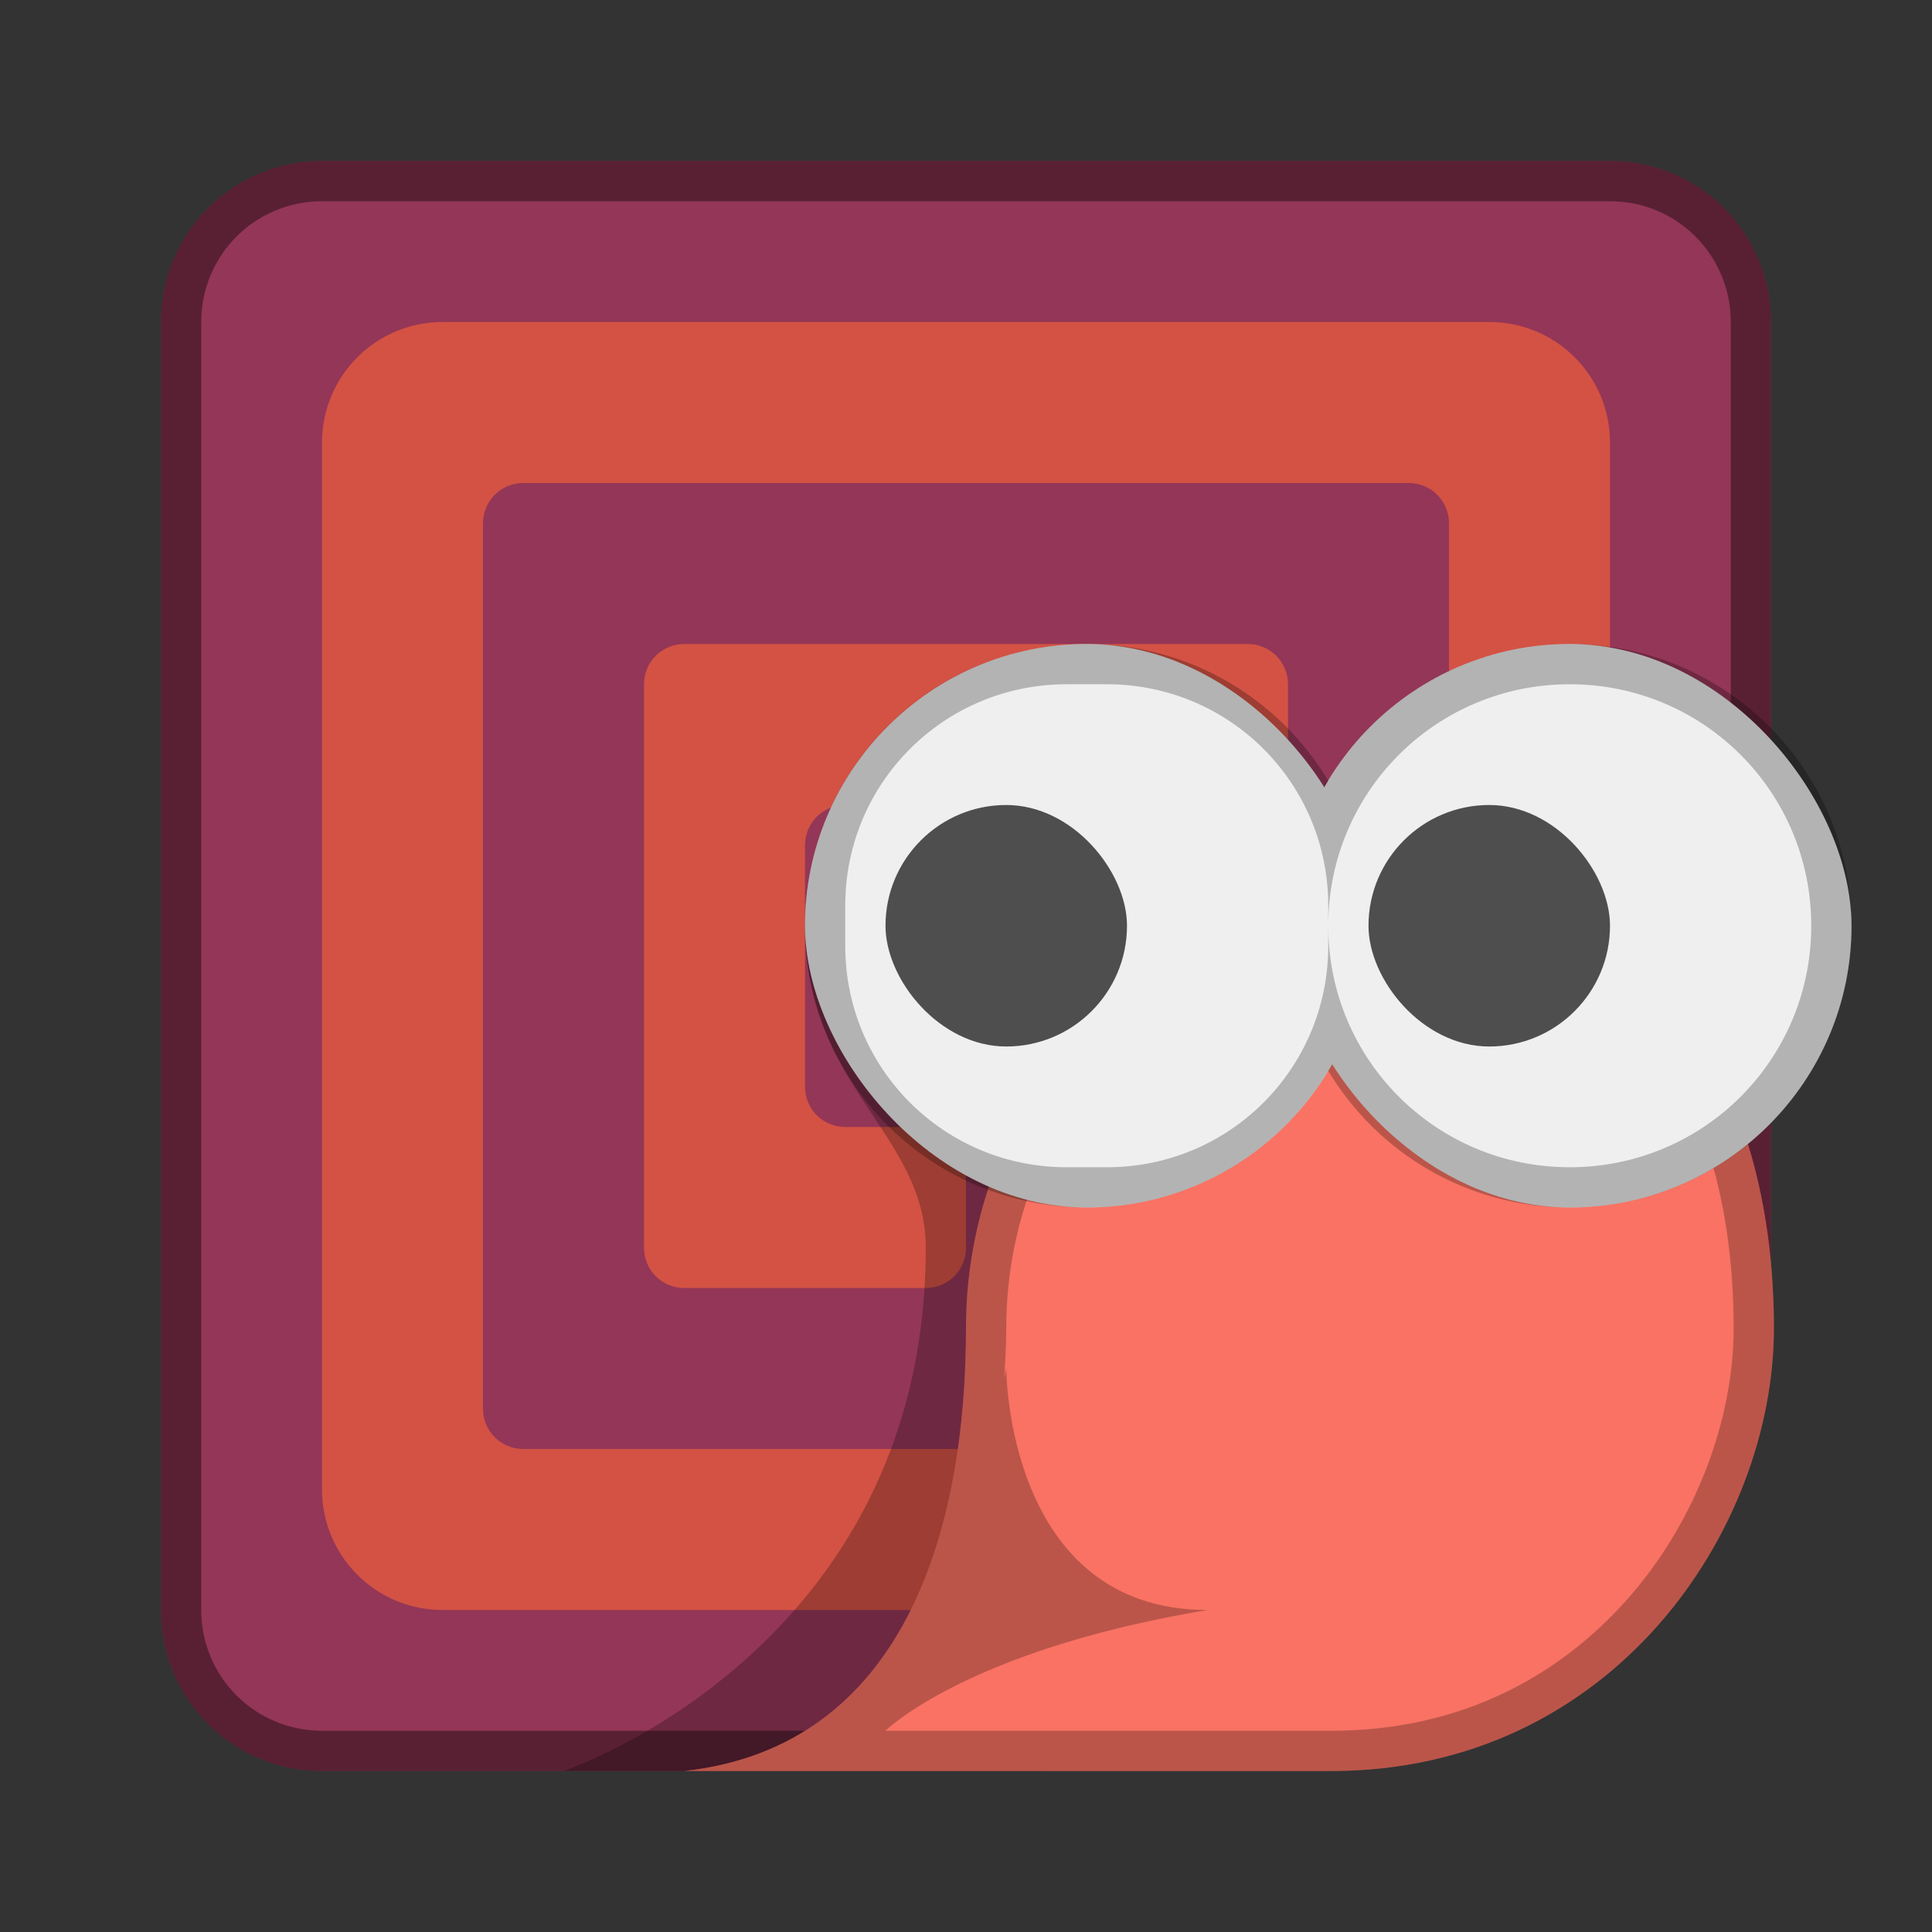 <?xml version="1.0" encoding="UTF-8" standalone="no"?>
<!-- Created with Inkscape (http://www.inkscape.org/) -->

<svg
   xmlns:dc="http://purl.org/dc/elements/1.1/"
   xmlns:cc="http://creativecommons.org/ns#"
   xmlns:rdf="http://www.w3.org/1999/02/22-rdf-syntax-ns#"
   xmlns:svg="http://www.w3.org/2000/svg"
   xmlns="http://www.w3.org/2000/svg"
   xmlns:sodipodi="http://sodipodi.sourceforge.net/DTD/sodipodi-0.dtd"
   xmlns:inkscape="http://www.inkscape.org/namespaces/inkscape"
   width="48px"
   height="48px"
   viewBox="0 0 48 48"
   version="1.1"
   id="SVGRoot"
   inkscape:version="0.92.4 (5da689c313, 2019-01-14)"
   sodipodi:docname="playitslowly.svg">
  <rect x="0" y="0" width="48" height="48" fill="#333333" stroke="none"/>
  <defs
     id="defs815" />
  <sodipodi:namedview
     id="base"
     pagecolor="#ffffff"
     bordercolor="#666666"
     borderopacity="1.0"
     inkscape:pageopacity="0.0"
     inkscape:pageshadow="2"
     inkscape:zoom="32.165615"
     inkscape:cx="27.420986"
     inkscape:cy="14.864878"
     inkscape:document-units="px"
     inkscape:current-layer="layer1"
     showgrid="true"
     inkscape:window-width="1920"
     inkscape:window-height="1017"
     inkscape:window-x="-8"
     inkscape:window-y="-8"
     inkscape:window-maximized="1"
     inkscape:grid-bbox="true"
     inkscape:snap-global="true">
    <inkscape:grid
       type="xygrid"
       id="grid1371" />
  </sodipodi:namedview>
  <g
     inkscape:label="Layer 1"
     inkscape:groupmode="layer"
     id="layer1">
    <path
       style="opacity:1;vector-effect:none;fill:#943657;fill-opacity:1;fill-rule:evenodd;stroke:none;stroke-width:4;stroke-linecap:round;stroke-linejoin:round;stroke-miterlimit:4;stroke-dasharray:none;stroke-dashoffset:0;stroke-opacity:1;paint-order:stroke fill markers"
       d="M 8 4 C 5.784 4 4 5.784 4 8 L 4 40 C 4 42.216 5.784 44 8 44 L 33 44 L 44 33 L 44 8 C 44 5.784 42.216 4 40 4 L 8 4 z "
       id="rect1373" />
    <path
       style="opacity:1;vector-effect:none;fill:#d35244;fill-opacity:1;fill-rule:evenodd;stroke:none;stroke-width:8;stroke-linecap:round;stroke-linejoin:round;stroke-miterlimit:4;stroke-dasharray:none;paint-order:normal"
       d="M 11 8 C 9.338 8 8 9.338 8 11 L 8 37 C 8 38.662 9.338 40 11 40 L 28 40 C 32 40 32 36 32 36 L 32 31 L 32 28 L 32 17 C 32 16.446 31.554 16 31 16 L 17 16 C 16.446 16 16 16.446 16 17 L 16 31 C 16 31.554 16.446 32 17 32 L 21 32 L 22 32 L 23 32 C 23.554 32 24 31.554 24 31 L 24 29 C 24 28.446 23.554 28 23 28 L 22 28 L 21 28 C 20.446 28 20 27.554 20 27 L 20 21 C 20 20.446 20.446 20 21 20 L 27 20 C 27.554 20 28 20.446 28 21 L 28 26 L 28 27 L 28 28 L 28 32 L 28 36 L 13 36 C 12.446 36 12 35.554 12 35 L 12 13 C 12 12.446 12.446 12 13 12 L 35 12 C 35.554 12 36 12.446 36 13 L 36 33 L 36 35 L 36 36 C 36 39 33 40 33 40 L 36 40 L 37 40 C 38.662 40 40 38.662 40 37 L 40 11 C 40 9.338 38.662 8 37 8 L 11 8 z "
       id="rect883" />
    <path
       style="opacity:0.25;fill:#000000;stroke:none;stroke-width:1px;stroke-linecap:butt;stroke-linejoin:miter;stroke-opacity:1"
       d="m 14,44 c 0,0 9,-3 9,-13 0,-2.848 -3,-4 -3,-8 1.139,-1.644 6,0 6,0 v 21 z"
       id="path1032"
       inkscape:connector-curvature="0"
       sodipodi:nodetypes="cscccc" />
    <path
       style="opacity:0.4;vector-effect:none;fill:#000000;fill-opacity:1;fill-rule:evenodd;stroke:none;stroke-width:4;stroke-linecap:round;stroke-linejoin:round;stroke-miterlimit:4;stroke-dasharray:none;stroke-dashoffset:0;stroke-opacity:1;paint-order:stroke fill markers"
       d="M 8 4 C 5.784 4 4 5.784 4 8 L 4 40 C 4 42.216 5.784 44 8 44 L 33 44 L 34 43 L 8 43 C 6.338 43 5 41.662 5 40 L 5 8 C 5 6.338 6.338 5 8 5 L 40 5 C 41.662 5 43 6.338 43 8 L 43 34 L 44 33 L 44 8 C 44 5.784 42.216 4 40 4 L 8 4 z "
       id="rect826" />
    <path
       style="opacity:1;vector-effect:none;fill:#f97263;fill-opacity:1;fill-rule:evenodd;stroke:none;stroke-width:2;stroke-linecap:round;stroke-linejoin:miter;stroke-miterlimit:4;stroke-dasharray:none;stroke-opacity:1;paint-order:normal"
       d="m 35,22 c -6.094,0 -11,4.906 -11,11 0,5 -1.527,10.399 -7,11 h 16.072 c 7,0 11,-6 11,-11 C 44.072,26.906 41.094,22 35,22 Z"
       id="rect835-2-4"
       inkscape:connector-curvature="0"
       sodipodi:nodetypes="scccss" />
    <path
       style="color:#000000;font-style:normal;font-variant:normal;font-weight:normal;font-stretch:normal;font-size:medium;line-height:normal;font-family:sans-serif;font-variant-ligatures:normal;font-variant-position:normal;font-variant-caps:normal;font-variant-numeric:normal;font-variant-alternates:normal;font-feature-settings:normal;text-indent:0;text-align:start;text-decoration:none;text-decoration-line:none;text-decoration-style:solid;text-decoration-color:#000000;letter-spacing:normal;word-spacing:normal;text-transform:none;writing-mode:lr-tb;direction:ltr;text-orientation:mixed;dominant-baseline:auto;baseline-shift:baseline;text-anchor:start;white-space:normal;shape-padding:0;clip-rule:nonzero;display:inline;overflow:visible;visibility:visible;opacity:0.25;isolation:auto;mix-blend-mode:normal;color-interpolation:sRGB;color-interpolation-filters:linearRGB;solid-color:#000000;solid-opacity:1;vector-effect:none;fill:#000000;fill-opacity:1;fill-rule:evenodd;stroke:none;stroke-width:2;stroke-linecap:round;stroke-linejoin:miter;stroke-miterlimit:4;stroke-dasharray:none;stroke-dashoffset:0;stroke-opacity:1;paint-order:normal;color-rendering:auto;image-rendering:auto;shape-rendering:auto;text-rendering:auto;enable-background:accumulate"
       d="M 35 22 C 28.906 22 24 26.906 24 33 C 24 38 22.473 43.399 17 44 L 33.072 44 C 40.072 44 44.072 38 44.072 33 C 44.072 26.906 41.094 22 35 22 z M 35 23 C 40.557 23 43.072 27.443 43.072 33 C 43.072 35.233 42.156 37.777 40.447 39.713 C 38.739 41.649 36.287 43 33.072 43 L 22 43 C 22 43 24 41 30 40 C 25 40 25 34 25 34 L 24.951 34.248 C 24.972 33.831 25 33.413 25 33 C 25 27.443 29.443 23 35 23 z "
       id="rect835-2" />
    <rect
       style="opacity:1;vector-effect:none;fill:#efefef;fill-opacity:1;fill-rule:evenodd;stroke:none;stroke-width:9.333;stroke-linecap:round;stroke-linejoin:round;stroke-miterlimit:4;stroke-dasharray:none;paint-order:normal"
       id="rect858"
       width="14"
       height="14"
       x="32"
       y="16"
       ry="7" />
    <rect
       style="opacity:1;vector-effect:none;fill:#efefef;fill-opacity:1;fill-rule:evenodd;stroke:none;stroke-width:9.333;stroke-linecap:round;stroke-linejoin:round;stroke-miterlimit:4;stroke-dasharray:none;paint-order:normal"
       id="rect858-4"
       width="14"
       height="14"
       x="20"
       y="16"
       ry="7" />
    <rect
       style="opacity:1;vector-effect:none;fill:#4e4e4e;fill-opacity:1;fill-rule:evenodd;stroke:none;stroke-width:9.6;stroke-linecap:round;stroke-linejoin:round;stroke-miterlimit:4;stroke-dasharray:none;paint-order:normal"
       id="rect879"
       width="6"
       height="6"
       x="22"
       y="20"
       ry="3" />
    <rect
       style="opacity:1;vector-effect:none;fill:#4e4e4e;fill-opacity:1;fill-rule:evenodd;stroke:none;stroke-width:8;stroke-linecap:round;stroke-linejoin:round;stroke-miterlimit:4;stroke-dasharray:none;paint-order:normal"
       id="rect881"
       width="6"
       height="6"
       x="34"
       y="20"
       ry="3" />
    <path
       style="opacity:0.25;vector-effect:none;fill:#000000;fill-opacity:1;fill-rule:evenodd;stroke:none;stroke-width:8;stroke-linecap:round;stroke-linejoin:round;stroke-miterlimit:4;stroke-dasharray:none;paint-order:normal"
       d="M 27 16 C 23.122 16 20 19.122 20 23 C 20 26.878 23.122 30 27 30 C 29.556 30 31.778 28.639 33 26.604 C 34.222 28.639 36.444 30 39 30 C 42.878 30 46 26.878 46 23 C 46 19.122 42.878 16 39 16 C 36.444 16 34.222 17.361 33 19.396 C 31.778 17.361 29.556 16 27 16 z M 26.5 17 L 27.5 17 C 30.547 17 33 19.453 33 22.5 L 33 23 C 33 19.676 35.676 17 39 17 C 42.324 17 45 19.676 45 23 C 45 26.324 42.324 29 39 29 C 35.676 29 33 26.324 33 23 L 33 23.5 C 33 26.547 30.547 29 27.5 29 L 26.5 29 C 23.453 29 21 26.547 21 23.5 L 21 22.5 C 21 19.453 23.453 17 26.5 17 z "
       id="rect947" />
  </g>
</svg>
